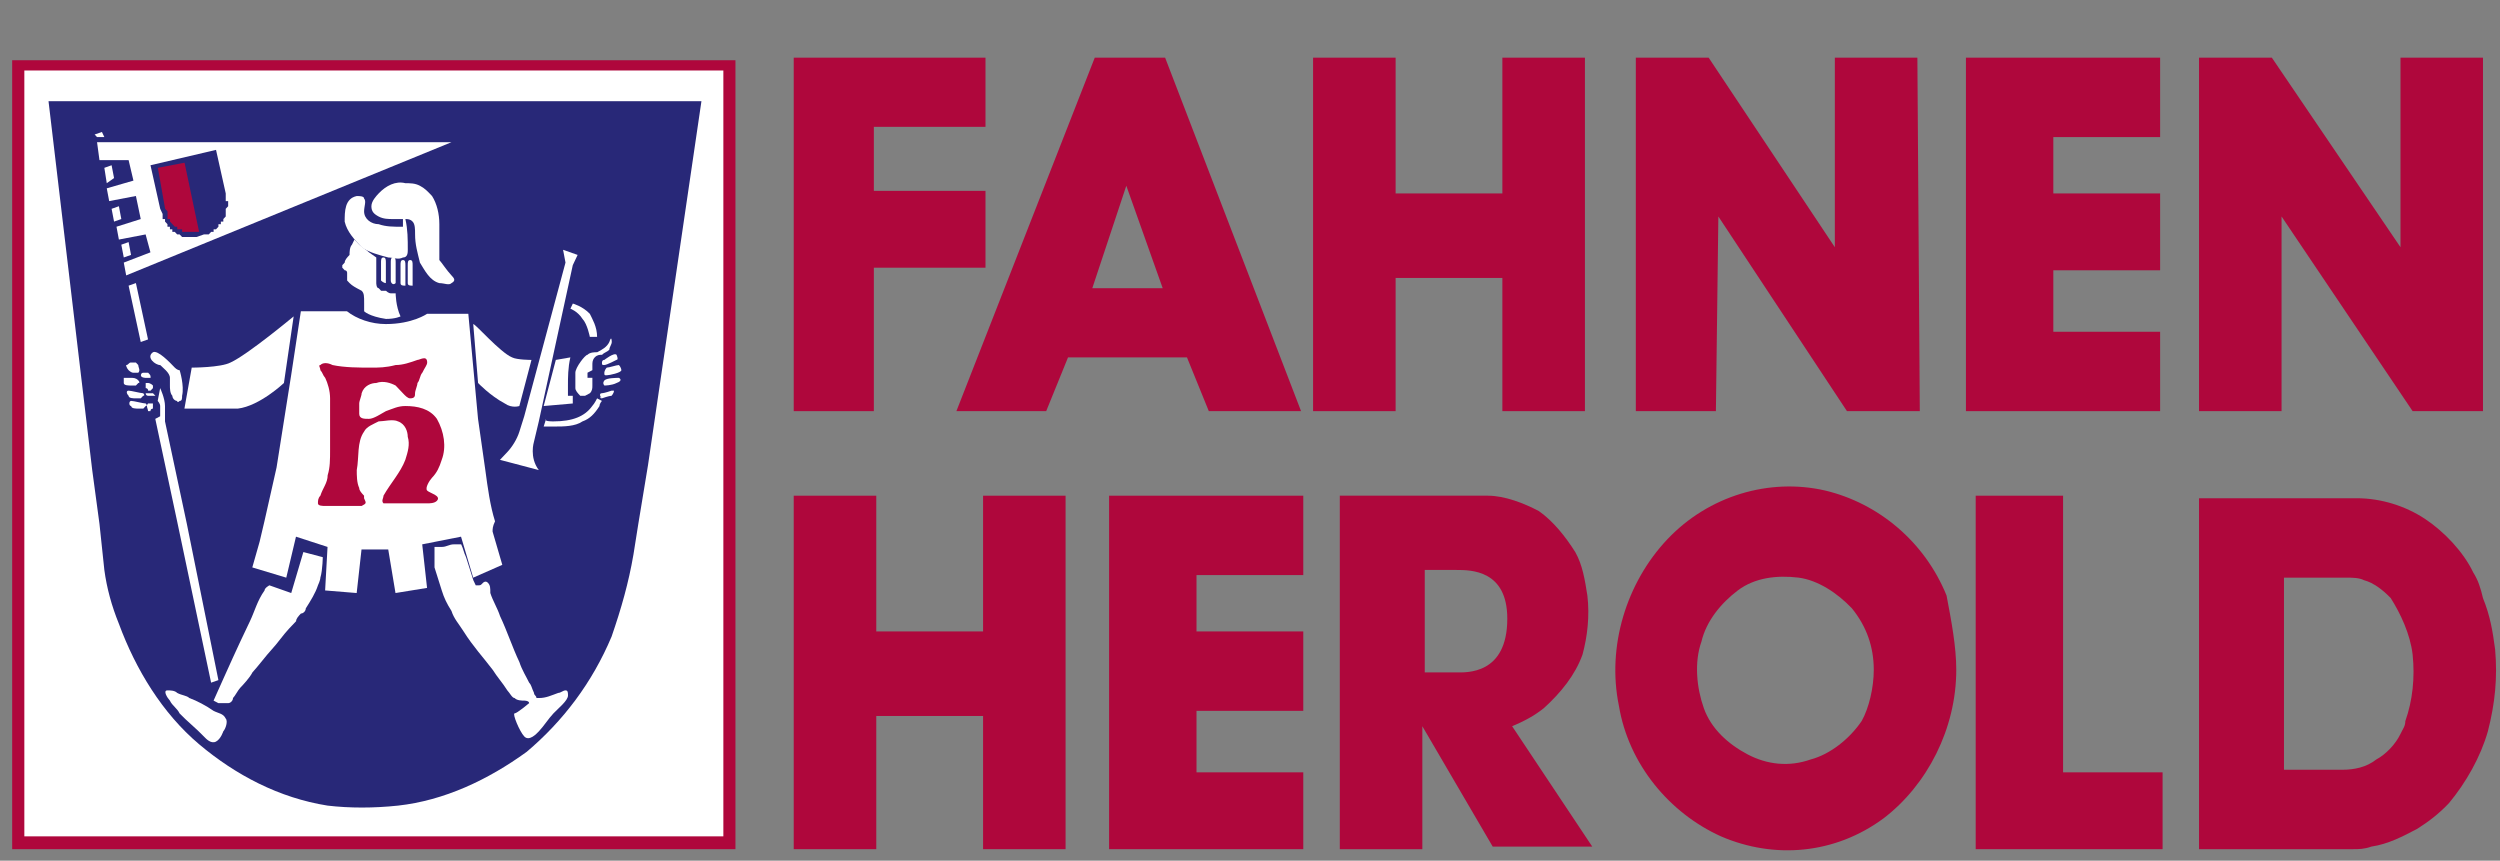 <svg width="61" height="21" viewBox="0 0 61 21" fill="none" xmlns="http://www.w3.org/2000/svg">
<rect x="0" y="0" width="61" height="21" fill="#808080" stroke="none"/>
<g clip-path="url(#clip0_308_1689)">
<path d="M17.945 1.47V20.72H0.297V1.47H17.945Z" fill="#AF073C"/>
<path d="M17.65 1.72H0.594V20.407H17.65V1.72Z" fill="white"/>
<path d="M48.207 12.095H50.339V18.845H52.767V20.72H48.207V12.095Z" fill="#AF073C"/>
<path d="M24.046 1.407V3.095H21.322V4.657H24.046V6.532H21.322V10.032H19.367V1.407H24.046Z" fill="#AF073C"/>
<path d="M36.658 1.407H38.672V10.032H36.658V6.782H34.053V10.032H32.039V1.407H34.053V4.72H36.658V1.407Z" fill="#AF073C"/>
<path d="M52.707 1.407V3.345H50.101V4.72H52.707V6.595H50.101V8.095H52.707V10.032H47.969V1.407H52.707Z" fill="#AF073C"/>
<path fill-rule="evenodd" clip-rule="evenodd" d="M34.705 20.72H32.691V12.095H36.304C36.719 12.095 37.192 12.282 37.548 12.47C37.903 12.72 38.199 13.095 38.436 13.47C38.614 13.782 38.673 14.157 38.732 14.532C38.791 15.032 38.732 15.532 38.614 15.97C38.436 16.47 38.081 16.907 37.666 17.282C37.429 17.47 37.192 17.595 36.896 17.72L38.851 20.657H36.422L34.705 17.72V20.72ZM35.534 16.407C35.771 16.407 36.778 16.47 36.778 15.095C36.778 13.907 35.889 13.907 35.534 13.907H34.764V16.407H35.534Z" fill="#AF073C"/>
<path d="M23.987 12.095H26V20.72H23.987V17.47H21.381V20.72H19.367V12.095H21.381V15.407H23.987V12.095Z" fill="#AF073C"/>
<path d="M31.8 12.095V14.032H29.195V15.407H31.8V17.345H29.195V18.845H31.8V20.72H27.062V12.095H31.8Z" fill="#AF073C"/>
<path d="M55.67 10.032H53.656V1.407H55.433L58.572 6.032V1.407H60.585V10.032H58.868L55.67 5.282V10.032Z" fill="#AF073C"/>
<path d="M26.06 8.72L25.527 10.032H23.336L26.712 1.407H28.429L31.746 10.032H29.495L28.962 8.72H26.06ZM28.37 7.032L27.482 4.532L26.652 7.032H28.37Z" fill="#AF073C"/>
<path d="M47.733 16.344C47.733 17.781 47.023 19.156 45.957 19.969C44.772 20.844 43.291 20.969 41.989 20.406C40.745 19.844 39.738 18.656 39.501 17.219C39.205 15.781 39.679 14.219 40.686 13.156C41.693 12.094 43.173 11.656 44.535 11.969C45.838 12.281 46.963 13.219 47.496 14.531C47.615 15.156 47.733 15.781 47.733 16.344ZM45.72 16.344C45.72 15.781 45.542 15.281 45.187 14.844C44.831 14.469 44.358 14.156 43.884 14.094C43.351 14.031 42.818 14.094 42.403 14.406C41.989 14.719 41.633 15.156 41.515 15.656C41.337 16.156 41.396 16.781 41.574 17.281C41.752 17.781 42.166 18.156 42.64 18.406C43.114 18.656 43.647 18.719 44.18 18.531C44.654 18.406 45.127 18.031 45.424 17.594C45.601 17.281 45.72 16.781 45.72 16.344C45.72 15.781 45.72 16.781 45.72 16.344Z" fill="#AF073C"/>
<path d="M41.868 10.032H39.914V1.407H41.691L44.77 6.032V1.407H46.784L46.843 10.032H45.066L41.928 5.282L41.868 10.032Z" fill="#AF073C"/>
<path d="M57.387 20.72H53.656V12.157H57.506C58.098 12.157 58.69 12.345 59.164 12.657C59.638 12.97 60.111 13.47 60.348 13.97C60.467 14.157 60.526 14.345 60.585 14.595C60.763 15.032 60.822 15.407 60.881 15.845C60.941 16.532 60.881 17.157 60.704 17.845C60.526 18.47 60.171 19.095 59.756 19.595C59.519 19.845 59.282 20.032 58.986 20.22C58.631 20.407 58.276 20.595 57.861 20.657C57.683 20.72 57.565 20.72 57.387 20.72ZM55.729 18.782H57.15C57.447 18.782 57.743 18.72 57.98 18.532C58.216 18.407 58.453 18.157 58.572 17.907C58.631 17.782 58.69 17.72 58.69 17.595C58.868 17.095 58.927 16.532 58.868 15.97C58.809 15.47 58.572 14.97 58.335 14.595C58.157 14.407 57.92 14.22 57.683 14.157C57.565 14.095 57.387 14.095 57.269 14.095C57.21 14.095 57.15 14.095 57.091 14.095H55.729V18.782Z" fill="#AF073C"/>
<path d="M1.184 2.47L2.25 11.47L2.427 12.782L2.546 13.907C2.605 14.345 2.723 14.782 2.901 15.22C3.316 16.345 3.967 17.407 4.855 18.157C5.744 18.907 6.81 19.47 7.994 19.657C8.527 19.72 9.12 19.72 9.712 19.657C10.837 19.532 11.903 19.032 12.851 18.345C13.739 17.595 14.45 16.657 14.923 15.532C15.16 14.845 15.338 14.22 15.456 13.532L15.575 12.782L15.812 11.345L17.115 2.47H1.184ZM2.309 3.282L2.487 3.22L2.546 3.345H2.368L2.309 3.282ZM2.368 3.47H11.015L3.079 6.72L3.02 6.407L3.671 6.157L3.553 5.72L2.901 5.845L2.842 5.532L3.434 5.345L3.316 4.782L2.664 4.907L2.605 4.595L3.256 4.407L3.138 3.907H2.427L2.368 3.47ZM3.434 8.345L3.138 6.97L3.316 6.907L3.612 8.282L3.434 8.345ZM2.96 5.97L3.138 5.907L3.197 6.22L3.02 6.282L2.96 5.97ZM2.783 5.407L2.723 5.095L2.901 5.032L2.96 5.345L2.783 5.407ZM2.605 4.47L2.546 4.095L2.723 4.032L2.783 4.345L2.605 4.47Z" fill="#282878"/>
<path d="M4.797 5.782H4.738H4.679H4.619H4.56H4.501H4.442L4.383 5.72H4.323L4.264 5.657H4.205V5.595H4.146V5.532H4.086V5.47L4.027 5.407V5.345H3.968V5.282V5.22L3.909 5.095L3.672 4.032L5.271 3.657L5.508 4.72V4.845V4.907H5.567V4.97V5.032L5.508 5.095V5.157V5.22V5.282L5.449 5.345V5.407H5.389V5.47H5.33V5.532L5.271 5.595H5.212V5.657H5.152L5.093 5.72H5.034H4.975L4.797 5.782Z" fill="#282878"/>
<path d="M4.858 5.657L4.503 3.97L3.852 4.095L4.029 5.095L4.088 5.157V5.22V5.282V5.345H4.148V5.407L4.207 5.47L4.266 5.532H4.325V5.595H4.385H4.444V5.657H4.503H4.562H4.621H4.681H4.74H4.799H4.858Z" fill="#AF073C"/>
<path d="M15.161 9.032C15.161 9.095 14.864 9.157 14.805 9.157C14.746 9.157 14.746 9.157 14.746 9.095C14.746 9.095 14.746 9.032 14.805 8.97C14.864 8.97 15.042 8.907 15.101 8.907C15.161 8.97 15.161 9.032 15.161 9.032Z" fill="white"/>
<path d="M13.858 9.407C13.858 9.47 13.858 9.657 13.858 9.657H13.976V9.845L13.266 9.907L13.562 8.782L13.917 8.72C13.858 8.97 13.858 9.22 13.858 9.407Z" fill="white"/>
<path d="M13.502 10.282C13.976 10.282 14.272 10.157 14.45 9.907C14.509 9.845 14.569 9.72 14.569 9.72L14.687 9.782C14.687 9.782 14.628 9.845 14.628 9.907C14.509 10.095 14.391 10.22 14.213 10.282C14.036 10.407 13.739 10.407 13.562 10.407H13.266L13.325 10.22C13.266 10.282 13.443 10.282 13.502 10.282Z" fill="white"/>
<path d="M14.685 9.72C14.626 9.72 14.626 9.657 14.685 9.72C14.626 9.657 14.626 9.595 14.685 9.595C14.744 9.595 14.922 9.532 14.922 9.532H14.981C14.981 9.595 14.922 9.657 14.922 9.657C14.863 9.657 14.685 9.72 14.685 9.72Z" fill="white"/>
<path d="M14.748 9.407C14.688 9.407 14.688 9.407 14.748 9.407C14.688 9.345 14.748 9.282 14.748 9.282C14.807 9.22 15.044 9.22 15.103 9.22C15.103 9.22 15.221 9.282 15.044 9.345C14.925 9.407 14.748 9.407 14.748 9.407Z" fill="white"/>
<path d="M15.043 8.656C15.043 8.656 15.102 8.781 15.043 8.781C15.043 8.781 14.806 8.906 14.747 8.906C14.688 8.906 14.688 8.906 14.688 8.844C14.688 8.844 14.688 8.781 14.747 8.781C14.747 8.781 14.984 8.594 15.043 8.656Z" fill="white"/>
<path d="M14.927 8.344C14.927 8.407 14.868 8.469 14.868 8.532C14.809 8.594 14.75 8.594 14.691 8.657C14.631 8.657 14.572 8.657 14.513 8.719C14.454 8.782 14.454 8.844 14.454 8.907C14.454 8.907 14.454 8.969 14.454 9.032L14.335 9.094C14.335 9.094 14.335 9.157 14.335 9.219H14.454C14.454 9.282 14.454 9.344 14.454 9.407C14.454 9.469 14.454 9.532 14.394 9.594L14.276 9.657C14.217 9.657 14.158 9.657 14.158 9.657C14.098 9.594 14.039 9.532 14.039 9.469C14.039 9.407 14.039 9.344 14.039 9.282C14.039 9.219 14.039 9.157 14.039 9.094C14.039 8.969 14.276 8.657 14.335 8.657C14.394 8.594 14.513 8.594 14.572 8.594C14.691 8.532 14.809 8.469 14.868 8.344C14.927 8.157 14.927 8.344 14.927 8.344Z" fill="white"/>
<path d="M14.392 7.657C14.451 7.782 14.569 7.97 14.569 8.22H14.392C14.392 8.22 14.332 7.907 14.214 7.782C14.096 7.595 13.918 7.532 13.918 7.532L13.977 7.407C13.977 7.407 14.214 7.47 14.392 7.657Z" fill="white"/>
<path d="M14.094 6.22L13.976 6.47L13.147 10.282L13.028 10.782C13.028 10.782 12.91 11.157 13.147 11.47L12.199 11.22C12.258 11.157 12.318 11.095 12.377 11.032C12.495 10.907 12.614 10.72 12.673 10.532L12.791 10.157L13.798 6.407L13.739 6.095L14.094 6.22Z" fill="white"/>
<path d="M12.494 8.72C12.613 8.782 12.968 8.782 12.968 8.782L12.672 9.907C12.672 9.907 12.494 9.97 12.317 9.845C11.961 9.657 11.665 9.345 11.665 9.345L11.547 7.907C11.606 7.907 12.198 8.595 12.494 8.72Z" fill="white"/>
<path d="M11.016 6.72C11.075 6.783 11.134 6.845 11.016 6.908C10.957 6.97 10.838 6.908 10.72 6.908C10.483 6.845 10.364 6.595 10.246 6.408C10.187 6.158 10.128 5.97 10.128 5.72C10.128 5.595 10.128 5.47 10.068 5.408C10.009 5.345 9.95 5.345 9.891 5.345C9.95 5.595 9.95 5.845 9.95 6.095C9.95 6.158 9.95 6.283 9.832 6.283C9.713 6.345 9.595 6.283 9.476 6.283C9.239 6.22 9.002 6.158 8.825 6.033C8.647 5.845 8.469 5.658 8.41 5.408C8.41 5.158 8.41 4.845 8.706 4.783C8.765 4.783 8.884 4.783 8.884 4.845C8.943 4.908 8.884 5.033 8.884 5.158C8.884 5.345 9.062 5.47 9.239 5.47C9.417 5.533 9.595 5.533 9.832 5.533V5.345H9.595C9.476 5.345 9.358 5.345 9.239 5.283C9.121 5.22 9.062 5.158 9.062 5.033C9.062 4.908 9.18 4.783 9.239 4.72C9.417 4.533 9.654 4.408 9.891 4.47C10.009 4.47 10.128 4.47 10.246 4.533C10.364 4.595 10.424 4.658 10.542 4.783C10.661 4.97 10.72 5.22 10.72 5.47V5.97C10.72 6.095 10.72 6.22 10.72 6.345C10.779 6.408 10.898 6.595 11.016 6.72Z" fill="white"/>
<path d="M8.825 7.095L8.707 7.032C8.707 7.032 8.588 6.97 8.529 6.907L8.47 6.845C8.47 6.845 8.47 6.782 8.47 6.72V6.657C8.47 6.657 8.47 6.595 8.411 6.595L8.352 6.532V6.47L8.411 6.407C8.411 6.345 8.47 6.282 8.529 6.22C8.529 6.157 8.529 6.032 8.588 5.97L8.648 5.845L8.766 5.97C8.825 6.032 8.944 6.095 9.003 6.157L9.181 6.282V6.907C9.181 6.907 9.181 7.032 9.24 7.032L9.299 7.095C9.358 7.095 9.418 7.095 9.418 7.095C9.418 7.095 9.477 7.157 9.536 7.157C9.595 7.157 9.654 7.157 9.654 7.157C9.654 7.157 9.654 7.47 9.773 7.72C9.773 7.72 9.654 7.782 9.418 7.782C9.003 7.72 8.885 7.595 8.885 7.595C8.885 7.595 8.885 7.47 8.885 7.407C8.885 7.22 8.885 7.157 8.825 7.095Z" fill="white"/>
<path d="M9.297 6.845V6.407C9.297 6.345 9.297 6.282 9.356 6.282C9.415 6.282 9.415 6.345 9.415 6.407V6.782C9.415 6.845 9.415 6.845 9.415 6.907C9.356 6.907 9.297 6.845 9.297 6.845Z" fill="white"/>
<path d="M5.803 9.97C5.744 9.97 5.625 9.97 5.566 9.97C5.27 9.97 4.5 9.97 4.5 9.97L4.678 8.97C4.678 8.97 5.388 8.97 5.625 8.845C6.04 8.657 7.165 7.72 7.165 7.72L6.928 9.345C6.928 9.345 6.336 9.907 5.803 9.97Z" fill="white"/>
<path d="M3.615 9.095C3.615 9.095 3.674 9.157 3.615 9.095C3.674 9.157 3.674 9.157 3.674 9.22C3.674 9.22 3.674 9.22 3.615 9.22H3.556C3.556 9.22 3.438 9.22 3.438 9.157C3.438 9.157 3.438 9.095 3.497 9.095C3.556 9.095 3.615 9.095 3.615 9.095Z" fill="white"/>
<path d="M3.197 8.845C3.197 8.845 3.256 8.845 3.315 8.845L3.374 8.907C3.374 8.97 3.433 9.032 3.374 9.095C3.374 9.095 3.315 9.095 3.256 9.095C3.197 9.095 3.137 9.032 3.137 9.032C3.137 9.032 3.078 8.97 3.078 8.907C3.137 8.907 3.137 8.845 3.197 8.845Z" fill="white"/>
<path d="M3.197 9.22C3.256 9.22 3.316 9.22 3.375 9.282C3.375 9.282 3.434 9.345 3.375 9.345L3.316 9.407C3.316 9.407 3.256 9.407 3.197 9.407C3.138 9.407 3.02 9.407 3.02 9.345V9.22C3.079 9.22 3.197 9.22 3.197 9.22Z" fill="white"/>
<path d="M3.138 9.532C3.197 9.532 3.434 9.595 3.494 9.595C3.494 9.595 3.553 9.657 3.494 9.657L3.434 9.72C3.434 9.72 3.375 9.72 3.316 9.72C3.257 9.72 3.138 9.72 3.138 9.657C3.079 9.595 3.079 9.532 3.138 9.532Z" fill="white"/>
<path d="M3.201 9.782C3.26 9.782 3.497 9.845 3.556 9.845C3.556 9.845 3.615 9.907 3.556 9.907L3.497 9.97C3.497 9.97 3.438 9.97 3.378 9.97C3.319 9.97 3.201 9.97 3.201 9.907C3.141 9.907 3.141 9.782 3.201 9.782Z" fill="white"/>
<path d="M3.555 9.47V9.345H3.614C3.614 9.345 3.673 9.345 3.732 9.407V9.47L3.673 9.532H3.614C3.614 9.47 3.555 9.47 3.555 9.47Z" fill="white"/>
<path d="M3.555 9.595C3.555 9.595 3.614 9.595 3.673 9.595H3.732L3.792 9.657H3.732H3.673H3.614C3.555 9.657 3.555 9.595 3.555 9.595Z" fill="white"/>
<path d="M3.612 9.845C3.612 9.845 3.671 9.845 3.612 9.845C3.671 9.845 3.731 9.845 3.731 9.845C3.731 9.845 3.731 9.845 3.731 9.907C3.731 9.907 3.731 9.907 3.731 9.97C3.731 9.97 3.671 9.97 3.671 10.032H3.612C3.612 9.97 3.553 9.907 3.612 9.845C3.553 9.907 3.612 9.845 3.612 9.845Z" fill="white"/>
<path d="M3.732 8.595C3.85 8.533 4.146 8.845 4.265 8.97C4.265 8.97 4.324 9.033 4.383 9.033C4.383 9.033 4.502 9.408 4.443 9.658C4.443 9.72 4.443 9.783 4.383 9.783C4.383 9.783 4.324 9.845 4.324 9.783C4.265 9.783 4.206 9.72 4.206 9.658C4.146 9.595 4.146 9.47 4.146 9.408C4.146 9.345 4.146 9.283 4.146 9.22C4.146 9.095 3.969 8.97 3.91 8.908C3.791 8.908 3.554 8.72 3.732 8.595Z" fill="white"/>
<path d="M3.789 10.22L3.908 10.157V9.907C3.908 9.845 3.848 9.782 3.848 9.782L3.908 9.47C3.908 9.47 4.026 9.72 4.026 9.907C4.026 10.032 4.026 10.095 4.026 10.157V10.282L4.559 12.782L5.329 16.595L5.151 16.657L4.322 12.72L3.789 10.22Z" fill="white"/>
<path d="M5.27 18.095C5.152 18.157 5.033 18.032 4.974 17.97C4.797 17.782 4.56 17.595 4.382 17.407C4.323 17.282 4.204 17.22 4.145 17.095C4.086 17.032 3.967 16.845 4.086 16.845C4.145 16.845 4.264 16.845 4.323 16.907C4.441 16.97 4.56 16.97 4.619 17.032C4.797 17.095 5.033 17.22 5.211 17.345C5.33 17.407 5.448 17.407 5.507 17.532C5.566 17.595 5.507 17.782 5.448 17.845C5.448 17.845 5.389 18.032 5.27 18.095Z" fill="white"/>
<path d="M7.817 14.095C7.817 14.157 7.758 14.282 7.758 14.282C7.698 14.47 7.58 14.657 7.461 14.845C7.461 14.907 7.402 14.97 7.343 14.97C7.284 15.032 7.225 15.095 7.225 15.157C7.165 15.22 7.106 15.282 7.047 15.345C6.928 15.47 6.751 15.72 6.632 15.845C6.514 15.97 6.277 16.282 6.159 16.407C6.099 16.532 5.922 16.72 5.862 16.782C5.803 16.845 5.744 16.97 5.685 17.032C5.685 17.095 5.626 17.157 5.566 17.157H5.448C5.448 17.157 5.389 17.157 5.329 17.157C5.211 17.095 5.211 17.095 5.211 17.095C5.211 17.095 5.685 16.032 5.862 15.657C5.922 15.532 6.04 15.282 6.099 15.157C6.218 14.907 6.277 14.657 6.455 14.407C6.455 14.345 6.573 14.282 6.573 14.282L7.106 14.47L7.402 13.47L7.876 13.595C7.876 13.532 7.876 13.907 7.817 14.095Z" fill="white"/>
<path d="M13.504 17.407C13.385 17.532 13.267 17.72 13.148 17.845C13.089 17.907 12.911 18.095 12.793 17.97C12.674 17.845 12.497 17.407 12.556 17.407C12.615 17.407 12.911 17.157 12.911 17.157C12.911 17.095 12.793 17.095 12.793 17.095C12.734 17.095 12.615 17.095 12.556 17.032C12.497 17.032 12.438 16.907 12.378 16.845C12.26 16.657 12.141 16.532 12.023 16.345C11.786 16.032 11.549 15.782 11.312 15.407C11.194 15.22 11.075 15.095 11.016 14.907C10.898 14.72 10.838 14.595 10.779 14.407C10.72 14.22 10.661 14.032 10.602 13.845C10.602 13.782 10.602 13.657 10.602 13.595C10.602 13.532 10.602 13.532 10.602 13.47C10.602 13.47 10.602 13.407 10.602 13.345H10.661C10.72 13.345 10.779 13.345 10.779 13.345C10.898 13.345 10.957 13.282 11.075 13.282C11.135 13.282 11.135 13.282 11.194 13.282C11.253 13.282 11.253 13.282 11.253 13.282C11.312 13.407 11.312 13.47 11.371 13.595C11.431 13.782 11.49 13.97 11.549 14.157L11.608 14.282C11.608 14.282 11.608 14.282 11.668 14.282C11.727 14.282 11.727 14.282 11.786 14.22C11.786 14.22 11.845 14.157 11.905 14.22C11.964 14.282 11.964 14.345 11.964 14.47C12.023 14.657 12.141 14.845 12.201 15.032C12.378 15.407 12.497 15.782 12.674 16.157C12.734 16.345 12.852 16.532 12.911 16.657C12.97 16.72 12.97 16.782 13.03 16.907C13.03 16.97 13.089 16.97 13.089 17.032H13.148C13.326 17.032 13.444 16.97 13.622 16.907C13.681 16.907 13.74 16.845 13.8 16.845C13.859 16.845 13.859 16.907 13.859 16.97C13.859 17.095 13.622 17.282 13.504 17.407Z" fill="white"/>
<path d="M12.019 12.97L12.256 13.782L11.546 14.095L11.249 13.095L10.302 13.282L10.42 14.345L9.65 14.47L9.473 13.407H8.821L8.703 14.47L7.933 14.407L7.992 13.345L7.222 13.095L6.985 14.095L6.156 13.845L6.334 13.22L6.452 12.72L6.748 11.407L7.104 9.157L7.341 7.595H8.466C8.703 7.782 9.058 7.907 9.414 7.907C10.065 7.907 10.42 7.657 10.42 7.657H11.427L11.664 10.22L11.842 11.47C11.901 11.907 11.96 12.345 12.079 12.72C12.019 12.845 12.019 12.907 12.019 12.97Z" fill="white"/>
<path d="M8.824 12.345C8.705 12.345 8.646 12.345 8.528 12.345C8.35 12.345 8.172 12.345 7.935 12.345C7.876 12.345 7.758 12.345 7.758 12.282C7.758 12.22 7.758 12.157 7.817 12.095C7.876 11.907 7.995 11.782 7.995 11.595C8.054 11.407 8.054 11.22 8.054 10.97C8.054 10.782 8.054 10.595 8.054 10.345C8.054 10.157 8.054 9.97 8.054 9.72C8.054 9.532 7.995 9.345 7.935 9.22C7.876 9.157 7.876 9.095 7.817 9.032C7.817 8.97 7.758 8.907 7.817 8.907C7.876 8.845 7.995 8.845 8.113 8.907C8.409 8.97 8.765 8.97 9.061 8.97C9.238 8.97 9.416 8.97 9.653 8.907C9.831 8.907 10.008 8.845 10.186 8.782C10.245 8.782 10.423 8.657 10.423 8.845C10.423 8.907 10.364 8.97 10.304 9.095C10.245 9.157 10.245 9.282 10.186 9.345C10.186 9.407 10.127 9.532 10.127 9.595C10.127 9.657 10.127 9.72 10.008 9.72C9.949 9.72 9.89 9.657 9.831 9.595C9.771 9.532 9.712 9.47 9.653 9.407C9.535 9.345 9.357 9.282 9.179 9.345C9.061 9.345 8.883 9.407 8.824 9.595C8.824 9.657 8.765 9.782 8.765 9.845C8.765 9.907 8.765 10.032 8.765 10.095C8.765 10.22 8.883 10.22 9.002 10.22C9.12 10.22 9.298 10.095 9.416 10.032C9.594 9.97 9.712 9.907 9.89 9.907C10.186 9.907 10.482 9.97 10.66 10.22C10.837 10.532 10.897 10.907 10.778 11.22C10.719 11.407 10.66 11.532 10.541 11.657C10.482 11.72 10.364 11.907 10.423 11.97C10.482 12.032 10.778 12.095 10.66 12.22C10.601 12.282 10.482 12.282 10.423 12.282C10.304 12.282 10.245 12.282 10.127 12.282C9.949 12.282 9.712 12.282 9.535 12.282C9.475 12.282 9.416 12.282 9.357 12.282C9.298 12.22 9.357 12.157 9.357 12.095C9.535 11.782 9.771 11.532 9.89 11.22C9.949 11.032 10.008 10.845 9.949 10.657C9.949 10.532 9.89 10.345 9.712 10.282C9.594 10.22 9.357 10.282 9.238 10.282C9.12 10.345 8.942 10.407 8.883 10.532C8.705 10.782 8.765 11.157 8.705 11.47C8.705 11.595 8.705 11.782 8.765 11.907C8.765 11.97 8.824 12.032 8.883 12.095V12.157C8.942 12.282 8.942 12.282 8.824 12.345Z" fill="#AF073C"/>
<path d="M9.535 6.845V6.407C9.535 6.345 9.535 6.282 9.594 6.282C9.654 6.282 9.654 6.345 9.654 6.407V6.782C9.654 6.845 9.654 6.845 9.654 6.907C9.594 6.97 9.535 6.907 9.535 6.845Z" fill="white"/>
<path d="M9.773 6.907V6.47C9.773 6.407 9.773 6.345 9.833 6.345C9.892 6.345 9.892 6.407 9.892 6.47V6.845C9.892 6.907 9.892 6.907 9.892 6.97C9.833 6.97 9.773 6.97 9.773 6.907Z" fill="white"/>
<path d="M9.949 6.907V6.47C9.949 6.407 9.949 6.345 10.008 6.345C10.068 6.345 10.068 6.407 10.068 6.47V6.845C10.068 6.907 10.068 6.907 10.068 6.97C10.008 6.97 9.949 6.97 9.949 6.907Z" fill="white"/>
</g>
<defs>
<clipPath id="clip0_308_1689">
<rect width="61" height="20" fill="white" transform="translate(0 0.97)"/>
</clipPath>
</defs>
</svg>
